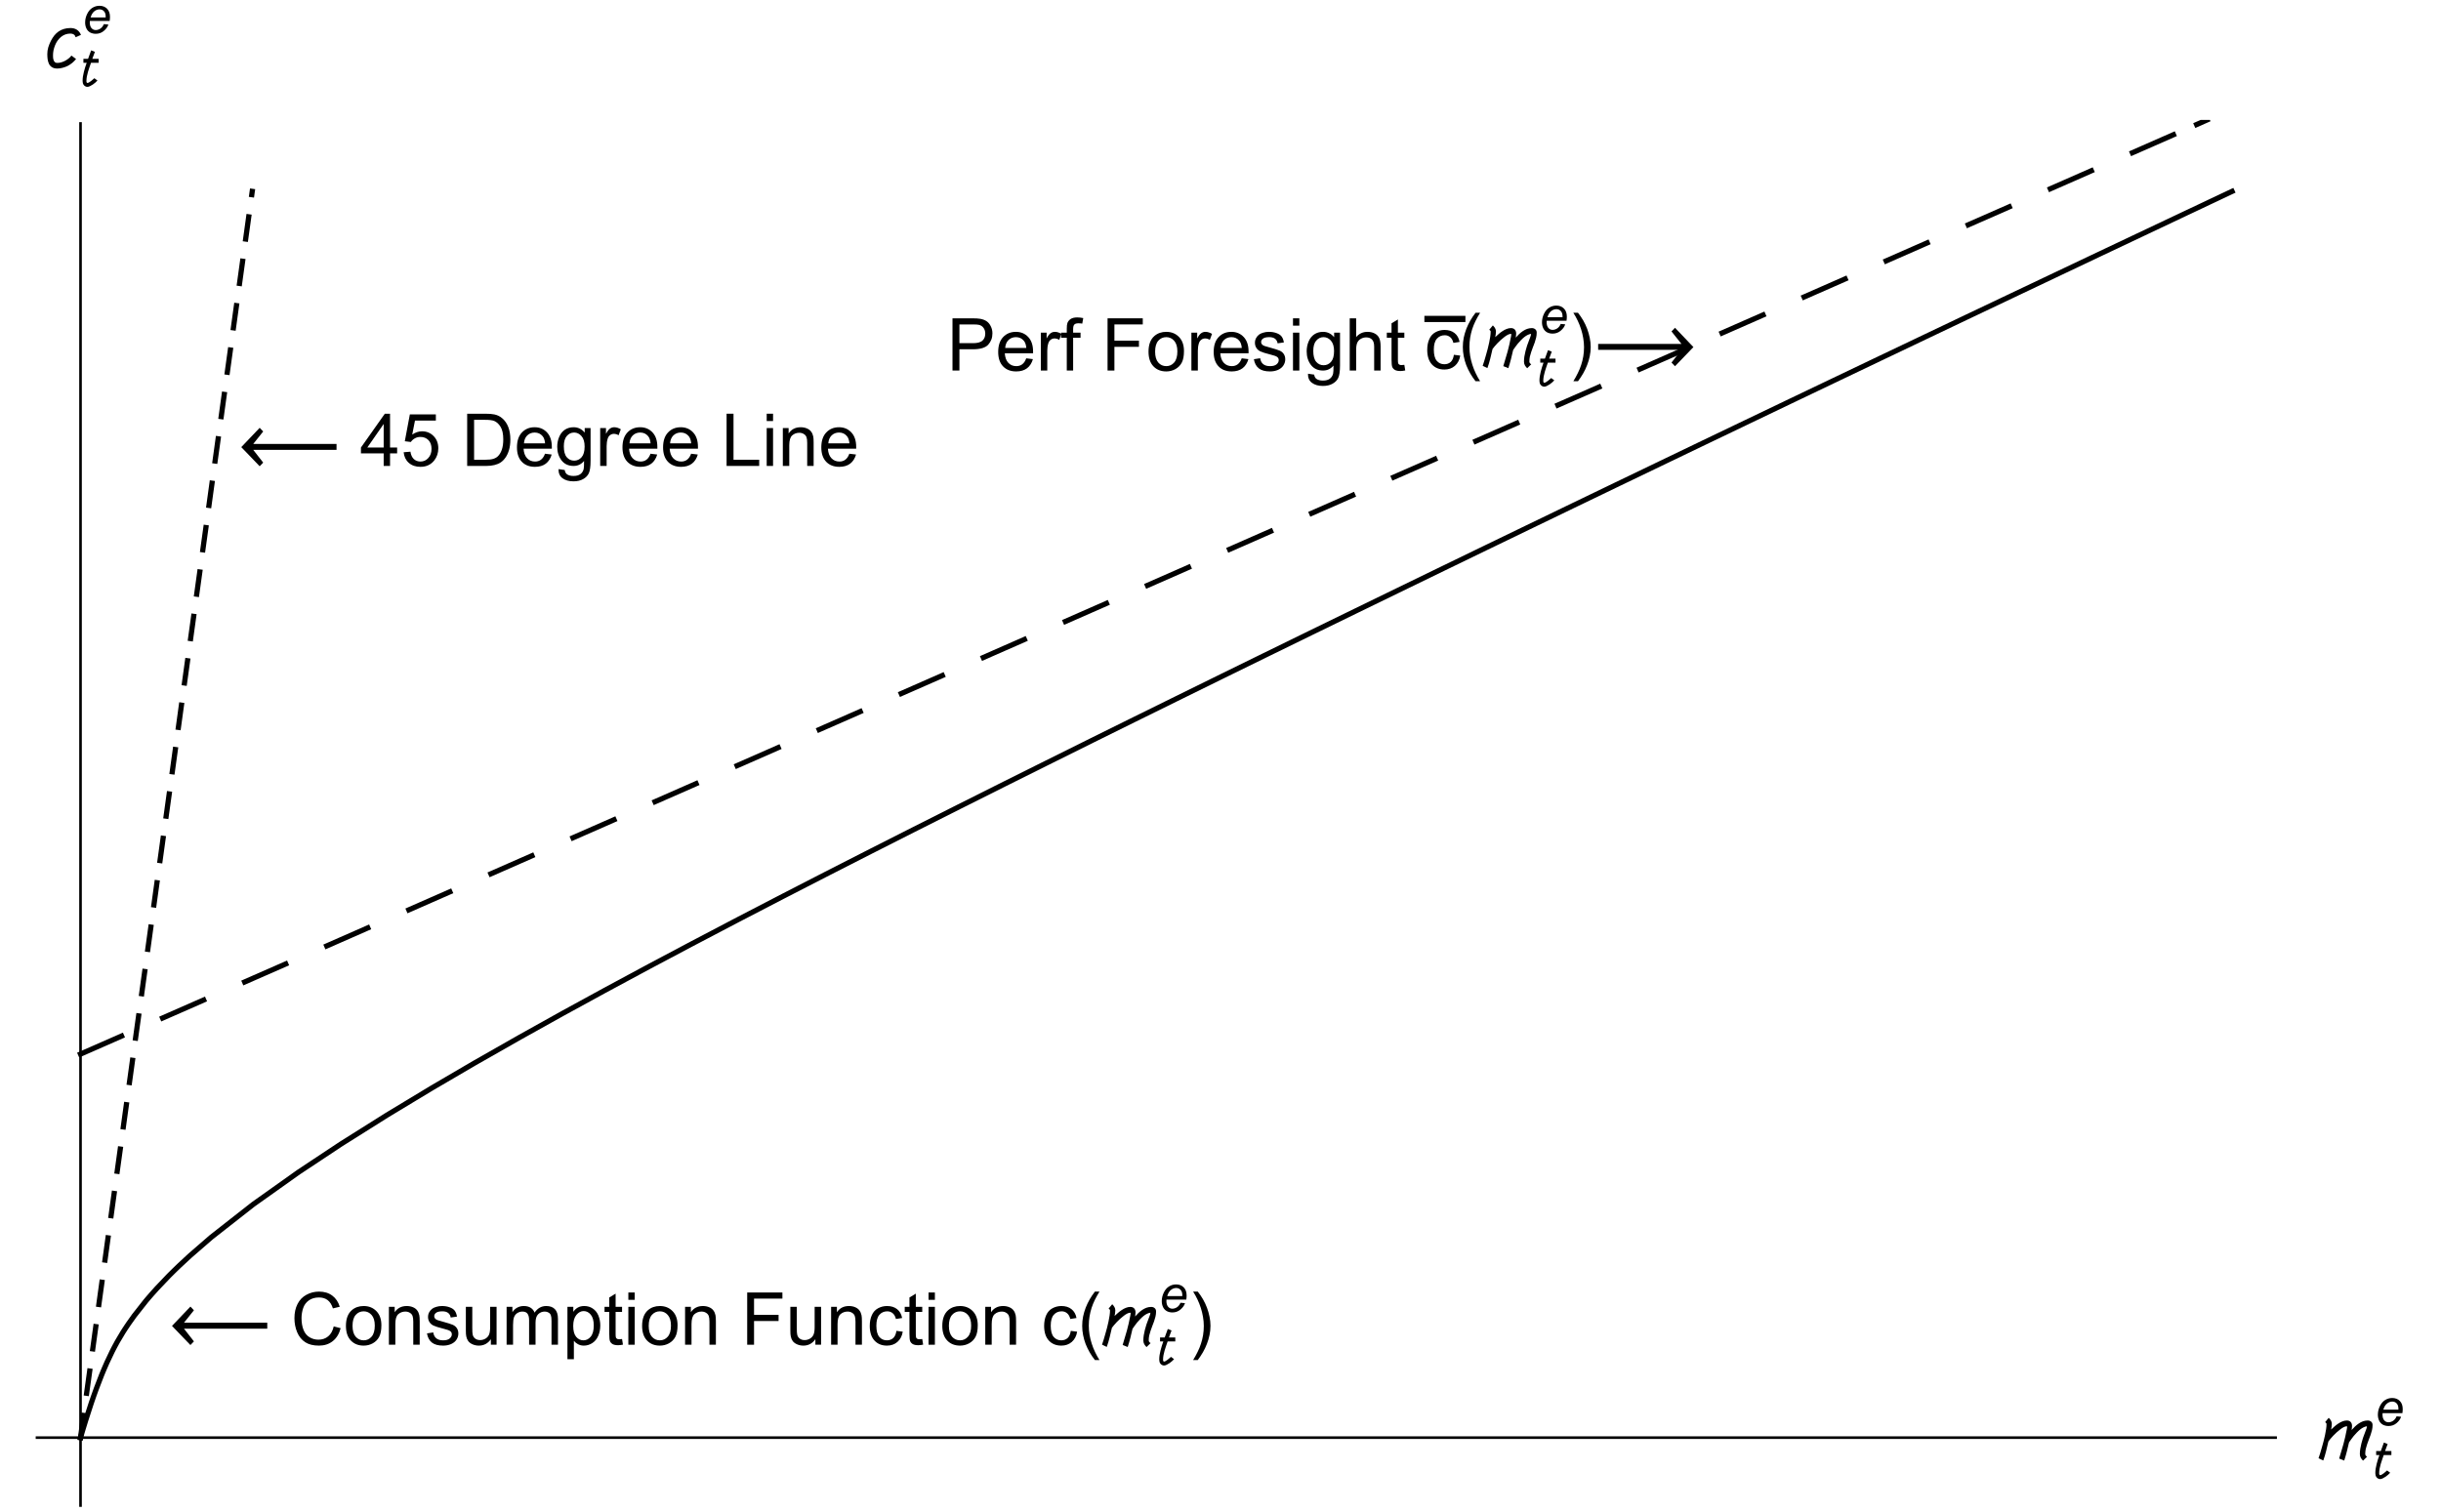 <?xml version="1.0" encoding="UTF-8"?>
<svg xmlns="http://www.w3.org/2000/svg" xmlns:xlink="http://www.w3.org/1999/xlink" width="468pt" height="290pt" viewBox="0 0 468 290" version="1.1">
<defs>
<g>
<symbol overflow="visible" id="glyph0-0">
<path style="stroke:none;" d="M 0.875 0 L 0.875 -11.203 L 6.125 -11.203 L 6.125 0 Z M 1.75 -0.875 L 5.25 -0.875 L 5.25 -10.328 L 1.75 -10.328 Z M 1.75 -0.875 "/>
</symbol>
<symbol overflow="visible" id="glyph0-1">
<path style="stroke:none;" d="M 18.859 -3.078 L 2.891 -3.078 L 4.797 -0.641 L 4.125 0.062 L 0.594 -3.609 L 4.125 -7.312 L 4.797 -6.609 L 2.891 -4.219 L 18.859 -4.219 Z M 18.859 -3.078 "/>
</symbol>
<symbol overflow="visible" id="glyph0-2">
<path style="stroke:none;" d="M 10.344 -6.375 C 10.344 -6.039 10.305 -5.719 10.234 -5.406 C 10.16 -5.102 10.07 -4.801 9.969 -4.5 C 9.863 -4.195 9.75 -3.895 9.625 -3.594 C 9.508 -3.289 9.398 -2.988 9.297 -2.688 C 9.191 -2.383 9.102 -2.078 9.031 -1.766 C 8.969 -1.453 8.938 -1.133 8.938 -0.812 C 8.938 -0.758 8.945 -0.707 8.969 -0.656 C 8.988 -0.613 9.016 -0.566 9.047 -0.516 C 9.086 -0.473 9.129 -0.43 9.172 -0.391 C 9.223 -0.359 9.266 -0.332 9.297 -0.312 L 8.516 0.453 C 8.348 0.285 8.203 0.098 8.078 -0.109 C 7.961 -0.328 7.906 -0.562 7.906 -0.812 C 7.906 -1.133 7.93 -1.469 7.984 -1.812 C 8.047 -2.164 8.117 -2.516 8.203 -2.859 C 8.297 -3.211 8.395 -3.555 8.5 -3.891 C 8.613 -4.223 8.734 -4.547 8.859 -4.859 C 8.93 -5.066 9.008 -5.273 9.094 -5.484 C 9.188 -5.691 9.242 -5.91 9.266 -6.141 C 9.047 -6.117 8.828 -6.051 8.609 -5.938 C 8.391 -5.832 8.172 -5.691 7.953 -5.516 C 7.734 -5.336 7.52 -5.141 7.312 -4.922 C 7.102 -4.711 6.906 -4.492 6.719 -4.266 C 6.539 -4.047 6.375 -3.828 6.219 -3.609 C 6.07 -3.398 5.941 -3.211 5.828 -3.047 C 5.691 -2.453 5.551 -1.863 5.406 -1.281 C 5.258 -0.707 5.094 -0.133 4.906 0.438 L 3.938 0.047 C 4.227 -0.879 4.5 -1.797 4.75 -2.703 C 5 -3.617 5.211 -4.551 5.391 -5.5 C 5.41 -5.594 5.426 -5.68 5.438 -5.766 C 5.457 -5.859 5.469 -5.953 5.469 -6.047 C 5.469 -6.066 5.461 -6.086 5.453 -6.109 C 5.453 -6.129 5.438 -6.141 5.406 -6.141 C 5.227 -6.141 5.035 -6.086 4.828 -5.984 C 4.617 -5.879 4.398 -5.738 4.172 -5.562 C 3.941 -5.395 3.707 -5.203 3.469 -4.984 C 3.238 -4.773 3.02 -4.562 2.812 -4.344 C 2.613 -4.133 2.43 -3.93 2.266 -3.734 C 2.109 -3.535 1.977 -3.367 1.875 -3.234 C 1.738 -2.617 1.594 -2.004 1.438 -1.391 C 1.289 -0.785 1.109 -0.18 0.891 0.422 L -0.016 -0.016 C 0.078 -0.297 0.18 -0.613 0.297 -0.969 C 0.41 -1.332 0.52 -1.707 0.625 -2.094 C 0.738 -2.488 0.848 -2.883 0.953 -3.281 C 1.066 -3.688 1.16 -4.086 1.234 -4.484 C 1.316 -4.879 1.383 -5.254 1.438 -5.609 C 1.488 -5.961 1.516 -6.289 1.516 -6.594 C 1.516 -6.656 1.484 -6.719 1.422 -6.781 C 1.359 -6.852 1.301 -6.906 1.25 -6.938 L 1.938 -7.766 C 2.102 -7.609 2.242 -7.43 2.359 -7.234 C 2.473 -7.035 2.531 -6.82 2.531 -6.594 C 2.531 -6.406 2.516 -6.223 2.484 -6.047 C 2.461 -5.867 2.43 -5.691 2.391 -5.516 C 2.586 -5.703 2.801 -5.895 3.031 -6.094 C 3.258 -6.301 3.504 -6.488 3.766 -6.656 C 4.023 -6.832 4.289 -6.973 4.562 -7.078 C 4.844 -7.191 5.125 -7.25 5.406 -7.25 C 5.738 -7.25 5.988 -7.148 6.156 -6.953 C 6.32 -6.766 6.406 -6.508 6.406 -6.188 C 6.406 -6.062 6.395 -5.938 6.375 -5.812 C 6.363 -5.688 6.348 -5.555 6.328 -5.422 C 6.523 -5.641 6.734 -5.859 6.953 -6.078 C 7.18 -6.297 7.426 -6.492 7.688 -6.672 C 7.945 -6.848 8.219 -6.988 8.5 -7.094 C 8.789 -7.195 9.094 -7.25 9.406 -7.25 C 9.676 -7.25 9.898 -7.172 10.078 -7.016 C 10.254 -6.867 10.344 -6.656 10.344 -6.375 Z M 10.344 -6.375 "/>
</symbol>
<symbol overflow="visible" id="glyph0-3">
<path style="stroke:none;" d="M 0.594 -4.219 L 16.562 -4.219 L 14.656 -6.609 L 15.328 -7.312 L 18.859 -3.609 L 15.328 0.062 L 14.656 -0.641 L 16.562 -3.078 L 0.594 -3.078 Z M 0.594 -4.219 "/>
</symbol>
<symbol overflow="visible" id="glyph0-4">
<path style="stroke:none;" d="M 6.484 -5.984 L 5.469 -5.531 C 5.395 -5.781 5.273 -5.957 5.109 -6.062 C 4.941 -6.176 4.727 -6.234 4.469 -6.234 C 4.113 -6.234 3.781 -6.176 3.469 -6.062 C 3.164 -5.945 2.891 -5.785 2.641 -5.578 C 2.398 -5.367 2.18 -5.129 1.984 -4.859 C 1.797 -4.586 1.641 -4.297 1.516 -3.984 C 1.391 -3.672 1.289 -3.348 1.219 -3.016 C 1.156 -2.691 1.125 -2.367 1.125 -2.047 C 1.125 -1.91 1.129 -1.758 1.141 -1.594 C 1.16 -1.426 1.195 -1.27 1.25 -1.125 C 1.301 -0.977 1.379 -0.852 1.484 -0.75 C 1.598 -0.656 1.75 -0.609 1.938 -0.609 C 2.195 -0.609 2.453 -0.645 2.703 -0.719 C 2.961 -0.789 3.207 -0.891 3.438 -1.016 C 3.676 -1.141 3.898 -1.285 4.109 -1.453 C 4.316 -1.617 4.5 -1.805 4.656 -2.016 L 5.547 -1.359 C 5.328 -1.086 5.082 -0.836 4.812 -0.609 C 4.539 -0.391 4.25 -0.195 3.938 -0.031 C 3.625 0.125 3.297 0.242 2.953 0.328 C 2.617 0.422 2.281 0.469 1.938 0.469 C 1.52 0.469 1.188 0.383 0.938 0.219 C 0.688 0.062 0.492 -0.145 0.359 -0.406 C 0.234 -0.676 0.145 -0.973 0.094 -1.297 C 0.051 -1.629 0.031 -1.961 0.031 -2.297 C 0.031 -2.742 0.094 -3.18 0.219 -3.609 C 0.352 -4.035 0.52 -4.445 0.719 -4.844 C 0.926 -5.238 1.148 -5.586 1.391 -5.891 C 1.641 -6.191 1.914 -6.445 2.219 -6.656 C 2.531 -6.863 2.867 -7.02 3.234 -7.125 C 3.598 -7.238 4.008 -7.297 4.469 -7.297 C 4.957 -7.297 5.367 -7.188 5.703 -6.969 C 6.035 -6.758 6.297 -6.43 6.484 -5.984 Z M 6.484 -5.984 "/>
</symbol>
<symbol overflow="visible" id="glyph1-0">
<path style="stroke:none;" d="M 1.75 0 L 1.75 -8.75 L 8.75 -8.75 L 8.75 0 Z M 1.969 -0.219 L 8.531 -0.219 L 8.531 -8.531 L 1.969 -8.531 Z M 1.969 -0.219 "/>
</symbol>
<symbol overflow="visible" id="glyph1-1">
<path style="stroke:none;" d="M 4.531 0 L 4.531 -2.406 L 0.172 -2.406 L 0.172 -3.531 L 4.75 -10.016 L 5.75 -10.016 L 5.75 -3.531 L 7.109 -3.531 L 7.109 -2.406 L 5.75 -2.406 L 5.75 0 Z M 4.531 -3.531 L 4.531 -8.047 L 1.391 -3.531 Z M 4.531 -3.531 "/>
</symbol>
<symbol overflow="visible" id="glyph1-2">
<path style="stroke:none;" d="M 0.578 -2.625 L 1.875 -2.734 C 1.969 -2.109 2.188 -1.633 2.531 -1.312 C 2.883 -1 3.305 -0.844 3.797 -0.844 C 4.391 -0.844 4.891 -1.066 5.297 -1.516 C 5.711 -1.961 5.922 -2.551 5.922 -3.281 C 5.922 -3.988 5.723 -4.547 5.328 -4.953 C 4.93 -5.359 4.414 -5.562 3.781 -5.562 C 3.383 -5.562 3.023 -5.469 2.703 -5.281 C 2.391 -5.102 2.141 -4.875 1.953 -4.594 L 0.797 -4.734 L 1.766 -9.891 L 6.75 -9.891 L 6.75 -8.703 L 2.75 -8.703 L 2.219 -6.016 C 2.82 -6.43 3.453 -6.641 4.109 -6.641 C 4.984 -6.641 5.719 -6.336 6.312 -5.734 C 6.914 -5.129 7.219 -4.348 7.219 -3.391 C 7.219 -2.484 6.957 -1.703 6.438 -1.047 C 5.789 -0.234 4.91 0.172 3.797 0.172 C 2.891 0.172 2.145 -0.082 1.562 -0.594 C 0.988 -1.102 0.66 -1.781 0.578 -2.625 Z M 0.578 -2.625 "/>
</symbol>
<symbol overflow="visible" id="glyph1-3">
<path style="stroke:none;" d="M 1.078 0 L 1.078 -10.016 L 4.531 -10.016 C 5.312 -10.016 5.906 -9.969 6.312 -9.875 C 6.883 -9.75 7.375 -9.508 7.781 -9.156 C 8.312 -8.707 8.707 -8.133 8.969 -7.438 C 9.227 -6.75 9.359 -5.957 9.359 -5.062 C 9.359 -4.301 9.27 -3.625 9.094 -3.031 C 8.914 -2.445 8.688 -1.961 8.406 -1.578 C 8.133 -1.191 7.832 -0.891 7.5 -0.672 C 7.164 -0.453 6.766 -0.285 6.297 -0.172 C 5.836 -0.055 5.305 0 4.703 0 Z M 2.406 -1.188 L 4.547 -1.188 C 5.203 -1.188 5.719 -1.242 6.094 -1.359 C 6.477 -1.484 6.781 -1.66 7 -1.891 C 7.312 -2.203 7.555 -2.625 7.734 -3.156 C 7.91 -3.688 8 -4.332 8 -5.094 C 8 -6.133 7.828 -6.938 7.484 -7.5 C 7.141 -8.062 6.723 -8.441 6.234 -8.641 C 5.867 -8.773 5.297 -8.844 4.516 -8.844 L 2.406 -8.844 Z M 2.406 -1.188 "/>
</symbol>
<symbol overflow="visible" id="glyph1-4">
<path style="stroke:none;" d="M 5.891 -2.344 L 7.172 -2.188 C 6.961 -1.438 6.586 -0.852 6.047 -0.438 C 5.504 -0.031 4.812 0.172 3.969 0.172 C 2.906 0.172 2.062 -0.156 1.438 -0.812 C 0.82 -1.469 0.516 -2.383 0.516 -3.562 C 0.516 -4.789 0.828 -5.738 1.453 -6.406 C 2.086 -7.082 2.906 -7.422 3.906 -7.422 C 4.875 -7.422 5.664 -7.086 6.281 -6.422 C 6.895 -5.766 7.203 -4.836 7.203 -3.641 C 7.203 -3.566 7.203 -3.457 7.203 -3.312 L 1.781 -3.312 C 1.832 -2.52 2.055 -1.91 2.453 -1.484 C 2.859 -1.055 3.367 -0.844 3.984 -0.844 C 4.43 -0.844 4.812 -0.961 5.125 -1.203 C 5.445 -1.441 5.703 -1.82 5.891 -2.344 Z M 1.859 -4.328 L 5.906 -4.328 C 5.852 -4.941 5.695 -5.398 5.438 -5.703 C 5.051 -6.172 4.547 -6.406 3.922 -6.406 C 3.348 -6.406 2.867 -6.219 2.484 -5.844 C 2.109 -5.469 1.898 -4.961 1.859 -4.328 Z M 1.859 -4.328 "/>
</symbol>
<symbol overflow="visible" id="glyph1-5">
<path style="stroke:none;" d="M 0.703 0.609 L 1.891 0.781 C 1.941 1.145 2.082 1.414 2.312 1.594 C 2.613 1.812 3.031 1.922 3.562 1.922 C 4.133 1.922 4.57 1.805 4.875 1.578 C 5.188 1.359 5.398 1.039 5.516 0.625 C 5.578 0.375 5.602 -0.148 5.594 -0.953 C 5.062 -0.316 4.395 0 3.594 0 C 2.594 0 1.816 -0.359 1.266 -1.078 C 0.723 -1.797 0.453 -2.66 0.453 -3.672 C 0.453 -4.359 0.578 -4.992 0.828 -5.578 C 1.078 -6.172 1.438 -6.625 1.906 -6.938 C 2.383 -7.258 2.945 -7.422 3.594 -7.422 C 4.445 -7.422 5.156 -7.078 5.719 -6.391 L 5.719 -7.266 L 6.844 -7.266 L 6.844 -0.984 C 6.844 0.148 6.727 0.953 6.5 1.422 C 6.27 1.891 5.906 2.258 5.406 2.531 C 4.906 2.812 4.289 2.953 3.562 2.953 C 2.695 2.953 2 2.754 1.469 2.359 C 0.938 1.973 0.68 1.391 0.703 0.609 Z M 1.719 -3.766 C 1.719 -2.805 1.906 -2.109 2.281 -1.672 C 2.656 -1.234 3.129 -1.016 3.703 -1.016 C 4.266 -1.016 4.738 -1.234 5.125 -1.672 C 5.508 -2.109 5.703 -2.789 5.703 -3.719 C 5.703 -4.602 5.504 -5.27 5.109 -5.719 C 4.711 -6.176 4.238 -6.406 3.688 -6.406 C 3.133 -6.406 2.664 -6.18 2.281 -5.734 C 1.906 -5.297 1.719 -4.641 1.719 -3.766 Z M 1.719 -3.766 "/>
</symbol>
<symbol overflow="visible" id="glyph1-6">
<path style="stroke:none;" d="M 0.906 0 L 0.906 -7.266 L 2.016 -7.266 L 2.016 -6.156 C 2.297 -6.676 2.555 -7.016 2.797 -7.172 C 3.035 -7.336 3.301 -7.422 3.594 -7.422 C 4.008 -7.422 4.43 -7.289 4.859 -7.031 L 4.438 -5.891 C 4.133 -6.066 3.832 -6.156 3.531 -6.156 C 3.258 -6.156 3.016 -6.07 2.797 -5.906 C 2.586 -5.75 2.438 -5.523 2.344 -5.234 C 2.207 -4.797 2.141 -4.316 2.141 -3.797 L 2.141 0 Z M 0.906 0 "/>
</symbol>
<symbol overflow="visible" id="glyph1-7">
<path style="stroke:none;" d="M 1.031 0 L 1.031 -10.016 L 2.359 -10.016 L 2.359 -1.188 L 7.281 -1.188 L 7.281 0 Z M 1.031 0 "/>
</symbol>
<symbol overflow="visible" id="glyph1-8">
<path style="stroke:none;" d="M 0.938 -8.609 L 0.938 -10.016 L 2.156 -10.016 L 2.156 -8.609 Z M 0.938 0 L 0.938 -7.266 L 2.156 -7.266 L 2.156 0 Z M 0.938 0 "/>
</symbol>
<symbol overflow="visible" id="glyph1-9">
<path style="stroke:none;" d="M 0.922 0 L 0.922 -7.266 L 2.031 -7.266 L 2.031 -6.234 C 2.562 -7.023 3.332 -7.422 4.344 -7.422 C 4.781 -7.422 5.18 -7.344 5.547 -7.188 C 5.91 -7.031 6.18 -6.82 6.359 -6.562 C 6.547 -6.312 6.676 -6.008 6.75 -5.656 C 6.801 -5.426 6.828 -5.031 6.828 -4.469 L 6.828 0 L 5.594 0 L 5.594 -4.422 C 5.594 -4.922 5.547 -5.289 5.453 -5.531 C 5.359 -5.781 5.188 -5.977 4.938 -6.125 C 4.695 -6.281 4.41 -6.359 4.078 -6.359 C 3.555 -6.359 3.102 -6.191 2.719 -5.859 C 2.344 -5.523 2.156 -4.895 2.156 -3.969 L 2.156 0 Z M 0.922 0 "/>
</symbol>
<symbol overflow="visible" id="glyph1-10">
<path style="stroke:none;" d="M 8.234 -3.516 L 9.562 -3.172 C 9.281 -2.086 8.773 -1.258 8.047 -0.688 C 7.328 -0.113 6.445 0.172 5.406 0.172 C 4.32 0.172 3.441 -0.047 2.766 -0.484 C 2.086 -0.93 1.57 -1.57 1.219 -2.406 C 0.875 -3.238 0.703 -4.133 0.703 -5.094 C 0.703 -6.133 0.898 -7.039 1.297 -7.812 C 1.691 -8.594 2.258 -9.18 3 -9.578 C 3.738 -9.984 4.547 -10.188 5.422 -10.188 C 6.43 -10.188 7.273 -9.93 7.953 -9.422 C 8.641 -8.91 9.117 -8.195 9.391 -7.281 L 8.078 -6.969 C 7.848 -7.695 7.508 -8.227 7.062 -8.562 C 6.625 -8.895 6.07 -9.062 5.406 -9.062 C 4.633 -9.062 3.988 -8.875 3.469 -8.5 C 2.945 -8.133 2.582 -7.641 2.375 -7.016 C 2.164 -6.391 2.062 -5.75 2.062 -5.094 C 2.062 -4.238 2.188 -3.492 2.438 -2.859 C 2.688 -2.223 3.07 -1.75 3.594 -1.438 C 4.113 -1.125 4.68 -0.969 5.297 -0.969 C 6.035 -0.969 6.66 -1.18 7.172 -1.609 C 7.691 -2.035 8.047 -2.672 8.234 -3.516 Z M 8.234 -3.516 "/>
</symbol>
<symbol overflow="visible" id="glyph1-11">
<path style="stroke:none;" d="M 0.469 -3.625 C 0.469 -4.969 0.844 -5.969 1.594 -6.625 C 2.207 -7.156 2.969 -7.422 3.875 -7.422 C 4.863 -7.422 5.676 -7.094 6.312 -6.438 C 6.945 -5.789 7.266 -4.891 7.266 -3.734 C 7.266 -2.797 7.125 -2.055 6.844 -1.516 C 6.562 -0.984 6.148 -0.566 5.609 -0.266 C 5.078 0.023 4.5 0.172 3.875 0.172 C 2.852 0.172 2.031 -0.156 1.406 -0.812 C 0.781 -1.469 0.469 -2.406 0.469 -3.625 Z M 1.734 -3.625 C 1.734 -2.695 1.938 -2 2.344 -1.531 C 2.75 -1.07 3.258 -0.844 3.875 -0.844 C 4.477 -0.844 4.984 -1.078 5.391 -1.547 C 5.797 -2.016 6 -2.723 6 -3.672 C 6 -4.566 5.797 -5.242 5.391 -5.703 C 4.984 -6.172 4.477 -6.406 3.875 -6.406 C 3.258 -6.406 2.75 -6.176 2.344 -5.719 C 1.938 -5.258 1.734 -4.562 1.734 -3.625 Z M 1.734 -3.625 "/>
</symbol>
<symbol overflow="visible" id="glyph1-12">
<path style="stroke:none;" d="M 0.438 -2.172 L 1.641 -2.359 C 1.711 -1.867 1.906 -1.492 2.219 -1.234 C 2.531 -0.973 2.969 -0.844 3.531 -0.844 C 4.094 -0.844 4.508 -0.957 4.781 -1.188 C 5.062 -1.414 5.203 -1.688 5.203 -2 C 5.203 -2.281 5.078 -2.5 4.828 -2.656 C 4.66 -2.77 4.242 -2.91 3.578 -3.078 C 2.672 -3.305 2.039 -3.504 1.688 -3.672 C 1.344 -3.836 1.082 -4.066 0.906 -4.359 C 0.727 -4.648 0.641 -4.973 0.641 -5.328 C 0.641 -5.648 0.711 -5.945 0.859 -6.219 C 1.004 -6.5 1.207 -6.734 1.469 -6.922 C 1.656 -7.055 1.91 -7.172 2.234 -7.266 C 2.566 -7.367 2.926 -7.422 3.312 -7.422 C 3.875 -7.422 4.367 -7.336 4.797 -7.172 C 5.234 -7.016 5.555 -6.797 5.766 -6.516 C 5.973 -6.234 6.113 -5.859 6.188 -5.391 L 4.984 -5.219 C 4.93 -5.594 4.77 -5.883 4.5 -6.094 C 4.238 -6.301 3.867 -6.406 3.391 -6.406 C 2.828 -6.406 2.426 -6.312 2.188 -6.125 C 1.945 -5.945 1.828 -5.727 1.828 -5.469 C 1.828 -5.312 1.875 -5.172 1.969 -5.047 C 2.07 -4.91 2.234 -4.801 2.453 -4.719 C 2.566 -4.676 2.926 -4.57 3.531 -4.406 C 4.406 -4.164 5.016 -3.973 5.359 -3.828 C 5.703 -3.68 5.969 -3.469 6.156 -3.188 C 6.352 -2.906 6.453 -2.555 6.453 -2.141 C 6.453 -1.723 6.332 -1.332 6.094 -0.969 C 5.863 -0.613 5.52 -0.332 5.062 -0.125 C 4.613 0.07 4.102 0.172 3.531 0.172 C 2.594 0.172 1.875 -0.023 1.375 -0.422 C 0.883 -0.816 0.57 -1.398 0.438 -2.172 Z M 0.438 -2.172 "/>
</symbol>
<symbol overflow="visible" id="glyph1-13">
<path style="stroke:none;" d="M 5.688 0 L 5.688 -1.062 C 5.113 -0.238 4.344 0.172 3.375 0.172 C 2.945 0.172 2.547 0.086 2.172 -0.078 C 1.805 -0.242 1.531 -0.453 1.344 -0.703 C 1.164 -0.953 1.039 -1.254 0.969 -1.609 C 0.914 -1.848 0.891 -2.234 0.891 -2.766 L 0.891 -7.266 L 2.125 -7.266 L 2.125 -3.234 C 2.125 -2.586 2.148 -2.156 2.203 -1.938 C 2.273 -1.613 2.438 -1.359 2.688 -1.172 C 2.938 -0.984 3.25 -0.891 3.625 -0.891 C 3.988 -0.891 4.332 -0.984 4.656 -1.172 C 4.977 -1.367 5.207 -1.629 5.344 -1.953 C 5.477 -2.273 5.547 -2.75 5.547 -3.375 L 5.547 -7.266 L 6.781 -7.266 L 6.781 0 Z M 5.688 0 "/>
</symbol>
<symbol overflow="visible" id="glyph1-14">
<path style="stroke:none;" d="M 0.922 0 L 0.922 -7.266 L 2.031 -7.266 L 2.031 -6.234 C 2.25 -6.598 2.547 -6.883 2.922 -7.094 C 3.305 -7.312 3.738 -7.422 4.219 -7.422 C 4.758 -7.422 5.203 -7.305 5.547 -7.078 C 5.891 -6.859 6.133 -6.551 6.281 -6.156 C 6.852 -7 7.598 -7.422 8.516 -7.422 C 9.234 -7.422 9.785 -7.223 10.172 -6.828 C 10.566 -6.43 10.766 -5.816 10.766 -4.984 L 10.766 0 L 9.531 0 L 9.531 -4.578 C 9.531 -5.066 9.488 -5.422 9.406 -5.641 C 9.332 -5.859 9.191 -6.031 8.984 -6.156 C 8.773 -6.289 8.531 -6.359 8.25 -6.359 C 7.738 -6.359 7.312 -6.188 6.969 -5.844 C 6.633 -5.508 6.469 -4.969 6.469 -4.219 L 6.469 0 L 5.234 0 L 5.234 -4.719 C 5.234 -5.258 5.133 -5.664 4.938 -5.938 C 4.738 -6.219 4.41 -6.359 3.953 -6.359 C 3.609 -6.359 3.285 -6.266 2.984 -6.078 C 2.691 -5.898 2.477 -5.633 2.344 -5.281 C 2.219 -4.938 2.156 -4.43 2.156 -3.766 L 2.156 0 Z M 0.922 0 "/>
</symbol>
<symbol overflow="visible" id="glyph1-15">
<path style="stroke:none;" d="M 0.922 2.781 L 0.922 -7.266 L 2.047 -7.266 L 2.047 -6.312 C 2.305 -6.688 2.602 -6.961 2.938 -7.141 C 3.27 -7.328 3.676 -7.422 4.156 -7.422 C 4.77 -7.422 5.312 -7.258 5.781 -6.938 C 6.258 -6.625 6.617 -6.176 6.859 -5.594 C 7.098 -5.008 7.219 -4.375 7.219 -3.688 C 7.219 -2.945 7.082 -2.273 6.812 -1.672 C 6.551 -1.078 6.164 -0.617 5.656 -0.297 C 5.156 0.016 4.625 0.172 4.062 0.172 C 3.656 0.172 3.285 0.082 2.953 -0.094 C 2.629 -0.27 2.363 -0.488 2.156 -0.75 L 2.156 2.781 Z M 2.031 -3.594 C 2.031 -2.656 2.219 -1.961 2.594 -1.516 C 2.977 -1.066 3.441 -0.844 3.984 -0.844 C 4.523 -0.844 4.988 -1.07 5.375 -1.531 C 5.77 -2 5.969 -2.719 5.969 -3.688 C 5.969 -4.613 5.773 -5.305 5.391 -5.766 C 5.016 -6.223 4.562 -6.453 4.031 -6.453 C 3.508 -6.453 3.047 -6.207 2.641 -5.719 C 2.234 -5.227 2.031 -4.52 2.031 -3.594 Z M 2.031 -3.594 "/>
</symbol>
<symbol overflow="visible" id="glyph1-16">
<path style="stroke:none;" d="M 3.609 -1.094 L 3.781 -0.016 C 3.438 0.055 3.129 0.094 2.859 0.094 C 2.41 0.094 2.062 0.023 1.812 -0.109 C 1.57 -0.254 1.398 -0.441 1.297 -0.672 C 1.203 -0.898 1.156 -1.383 1.156 -2.125 L 1.156 -6.297 L 0.25 -6.297 L 0.25 -7.266 L 1.156 -7.266 L 1.156 -9.062 L 2.375 -9.797 L 2.375 -7.266 L 3.609 -7.266 L 3.609 -6.297 L 2.375 -6.297 L 2.375 -2.062 C 2.375 -1.707 2.395 -1.477 2.438 -1.375 C 2.477 -1.281 2.547 -1.203 2.641 -1.141 C 2.742 -1.078 2.883 -1.047 3.062 -1.047 C 3.207 -1.047 3.391 -1.062 3.609 -1.094 Z M 3.609 -1.094 "/>
</symbol>
<symbol overflow="visible" id="glyph1-17">
<path style="stroke:none;" d="M 1.156 0 L 1.156 -10.016 L 7.906 -10.016 L 7.906 -8.844 L 2.469 -8.844 L 2.469 -5.734 L 7.172 -5.734 L 7.172 -4.547 L 2.469 -4.547 L 2.469 0 Z M 1.156 0 "/>
</symbol>
<symbol overflow="visible" id="glyph1-18">
<path style="stroke:none;" d="M 5.656 -2.656 L 6.875 -2.5 C 6.738 -1.664 6.395 -1.008 5.844 -0.531 C 5.301 -0.062 4.633 0.172 3.844 0.172 C 2.852 0.172 2.055 -0.148 1.453 -0.797 C 0.848 -1.453 0.547 -2.391 0.547 -3.609 C 0.547 -4.391 0.676 -5.07 0.938 -5.656 C 1.195 -6.25 1.594 -6.691 2.125 -6.984 C 2.656 -7.273 3.234 -7.422 3.859 -7.422 C 4.641 -7.422 5.281 -7.223 5.781 -6.828 C 6.289 -6.43 6.613 -5.863 6.75 -5.125 L 5.562 -4.938 C 5.445 -5.426 5.242 -5.789 4.953 -6.031 C 4.66 -6.281 4.312 -6.406 3.906 -6.406 C 3.281 -6.406 2.773 -6.18 2.391 -5.734 C 2.004 -5.297 1.812 -4.598 1.812 -3.641 C 1.812 -2.66 2 -1.945 2.375 -1.5 C 2.75 -1.062 3.234 -0.844 3.828 -0.844 C 4.316 -0.844 4.723 -0.988 5.047 -1.281 C 5.367 -1.582 5.57 -2.039 5.656 -2.656 Z M 5.656 -2.656 "/>
</symbol>
<symbol overflow="visible" id="glyph1-19">
<path style="stroke:none;" d="M 1.078 0 L 1.078 -10.016 L 4.859 -10.016 C 5.523 -10.016 6.035 -9.984 6.391 -9.922 C 6.879 -9.836 7.289 -9.68 7.625 -9.453 C 7.957 -9.223 8.223 -8.898 8.422 -8.484 C 8.629 -8.078 8.734 -7.625 8.734 -7.125 C 8.734 -6.27 8.461 -5.547 7.922 -4.953 C 7.379 -4.367 6.398 -4.078 4.984 -4.078 L 2.406 -4.078 L 2.406 0 Z M 2.406 -5.25 L 5 -5.25 C 5.852 -5.25 6.457 -5.41 6.812 -5.734 C 7.176 -6.055 7.359 -6.504 7.359 -7.078 C 7.359 -7.504 7.254 -7.863 7.047 -8.156 C 6.836 -8.457 6.555 -8.656 6.203 -8.75 C 5.984 -8.812 5.57 -8.844 4.969 -8.844 L 2.406 -8.844 Z M 2.406 -5.25 "/>
</symbol>
<symbol overflow="visible" id="glyph1-20">
<path style="stroke:none;" d="M 1.219 0 L 1.219 -6.297 L 0.125 -6.297 L 0.125 -7.266 L 1.219 -7.266 L 1.219 -8.031 C 1.219 -8.52 1.258 -8.883 1.344 -9.125 C 1.469 -9.438 1.676 -9.691 1.969 -9.891 C 2.27 -10.086 2.691 -10.188 3.234 -10.188 C 3.578 -10.188 3.957 -10.145 4.375 -10.062 L 4.188 -9 C 3.938 -9.039 3.695 -9.062 3.469 -9.062 C 3.094 -9.062 2.828 -8.984 2.672 -8.828 C 2.516 -8.672 2.438 -8.375 2.438 -7.938 L 2.438 -7.266 L 3.859 -7.266 L 3.859 -6.297 L 2.438 -6.297 L 2.438 0 Z M 1.219 0 "/>
</symbol>
<symbol overflow="visible" id="glyph1-21">
<path style="stroke:none;" d="M 0.922 0 L 0.922 -10.016 L 2.156 -10.016 L 2.156 -6.422 C 2.727 -7.086 3.453 -7.422 4.328 -7.422 C 4.867 -7.422 5.336 -7.312 5.734 -7.094 C 6.129 -6.883 6.41 -6.594 6.578 -6.219 C 6.754 -5.852 6.844 -5.312 6.844 -4.594 L 6.844 0 L 5.609 0 L 5.609 -4.594 C 5.609 -5.219 5.473 -5.664 5.203 -5.938 C 4.941 -6.219 4.566 -6.359 4.078 -6.359 C 3.711 -6.359 3.367 -6.266 3.047 -6.078 C 2.723 -5.891 2.492 -5.633 2.359 -5.312 C 2.223 -4.988 2.156 -4.539 2.156 -3.969 L 2.156 0 Z M 0.922 0 "/>
</symbol>
<symbol overflow="visible" id="glyph2-0">
<path style="stroke:none;" d="M 0.875 0 L 0.875 -11.203 L 6.125 -11.203 L 6.125 0 Z M 1.75 -0.875 L 5.25 -0.875 L 5.25 -10.328 L 1.75 -10.328 Z M 1.75 -0.875 "/>
</symbol>
<symbol overflow="visible" id="glyph2-1">
<path style="stroke:none;" d="M 4.156 2.938 L 3.281 2.938 C 2.914 2.477 2.582 1.988 2.281 1.469 C 1.977 0.945 1.719 0.41 1.5 -0.141 C 1.289 -0.703 1.129 -1.273 1.016 -1.859 C 0.898 -2.441 0.844 -3.031 0.844 -3.625 C 0.844 -4.227 0.898 -4.82 1.016 -5.406 C 1.141 -5.988 1.305 -6.555 1.516 -7.109 C 1.734 -7.66 1.988 -8.191 2.281 -8.703 C 2.582 -9.223 2.914 -9.719 3.281 -10.188 L 4.156 -10.188 C 3.832 -9.664 3.539 -9.145 3.281 -8.625 C 3.031 -8.113 2.816 -7.594 2.641 -7.062 C 2.473 -6.531 2.344 -5.984 2.25 -5.422 C 2.156 -4.859 2.109 -4.266 2.109 -3.641 C 2.109 -3.055 2.156 -2.477 2.25 -1.906 C 2.352 -1.332 2.492 -0.766 2.672 -0.203 C 2.848 0.348 3.062 0.883 3.312 1.406 C 3.562 1.938 3.844 2.445 4.156 2.938 Z M 4.156 2.938 "/>
</symbol>
<symbol overflow="visible" id="glyph2-2">
<path style="stroke:none;" d="M 3.828 -3.625 C 3.828 -3.02 3.766 -2.426 3.641 -1.844 C 3.523 -1.27 3.359 -0.707 3.141 -0.156 C 2.93 0.395 2.676 0.93 2.375 1.453 C 2.07 1.973 1.742 2.469 1.391 2.938 L 0.5 2.938 C 0.82 2.414 1.109 1.895 1.359 1.375 C 1.617 0.863 1.832 0.344 2 -0.188 C 2.176 -0.719 2.312 -1.266 2.406 -1.828 C 2.5 -2.398 2.547 -2.992 2.547 -3.609 C 2.547 -4.191 2.492 -4.77 2.391 -5.344 C 2.297 -5.914 2.16 -6.477 1.984 -7.031 C 1.805 -7.594 1.594 -8.133 1.344 -8.656 C 1.094 -9.188 0.812 -9.695 0.5 -10.188 L 1.391 -10.188 C 1.754 -9.727 2.086 -9.238 2.391 -8.719 C 2.691 -8.195 2.945 -7.656 3.156 -7.094 C 3.363 -6.539 3.523 -5.973 3.641 -5.391 C 3.766 -4.805 3.828 -4.219 3.828 -3.625 Z M 3.828 -3.625 "/>
</symbol>
<symbol overflow="visible" id="glyph3-0">
<path style="stroke:none;" d="M 0.625 0 L 0.625 -7.953 L 4.344 -7.953 L 4.344 0 Z M 1.25 -0.625 L 3.734 -0.625 L 3.734 -7.328 L 1.25 -7.328 Z M 1.25 -0.625 "/>
</symbol>
<symbol overflow="visible" id="glyph3-1">
<path style="stroke:none;" d="M 3.109 -4.375 L 1.641 -4.375 C 1.555 -4.133 1.461 -3.863 1.359 -3.562 C 1.254 -3.258 1.156 -2.953 1.062 -2.641 C 0.977 -2.336 0.906 -2.035 0.844 -1.734 C 0.789 -1.43 0.766 -1.148 0.766 -0.891 C 0.766 -0.859 0.766 -0.82 0.766 -0.781 C 0.773 -0.738 0.785 -0.695 0.797 -0.656 C 0.805 -0.625 0.82 -0.594 0.844 -0.562 C 0.875 -0.531 0.91 -0.516 0.953 -0.516 C 1.035 -0.516 1.141 -0.551 1.266 -0.625 C 1.391 -0.695 1.516 -0.781 1.641 -0.875 C 1.773 -0.977 1.898 -1.082 2.016 -1.188 C 2.129 -1.289 2.219 -1.367 2.281 -1.422 L 2.875 -0.984 C 2.781 -0.879 2.656 -0.754 2.5 -0.609 C 2.344 -0.473 2.176 -0.344 2 -0.219 C 1.82 -0.094 1.641 0.008 1.453 0.094 C 1.266 0.188 1.098 0.234 0.953 0.234 C 0.797 0.234 0.66 0.195 0.547 0.125 C 0.43 0.062 0.332 -0.02 0.25 -0.125 C 0.176 -0.227 0.117 -0.348 0.078 -0.484 C 0.047 -0.617 0.031 -0.754 0.031 -0.891 C 0.031 -1.172 0.051 -1.457 0.094 -1.75 C 0.145 -2.051 0.207 -2.352 0.281 -2.656 C 0.363 -2.957 0.445 -3.254 0.531 -3.547 C 0.625 -3.836 0.719 -4.113 0.812 -4.375 L 0.188 -4.375 L 0.188 -5.141 L 1.078 -5.141 C 1.172 -5.41 1.27 -5.68 1.375 -5.953 C 1.477 -6.223 1.578 -6.492 1.672 -6.766 L 2.391 -6.484 L 1.891 -5.141 L 3.109 -5.141 Z M 3.109 -4.375 "/>
</symbol>
<symbol overflow="visible" id="glyph4-0">
<path style="stroke:none;" d="M 1.25 0 L 1.25 -6.219 L 6.219 -6.219 L 6.219 0 Z M 1.391 -0.156 L 6.062 -0.156 L 6.062 -6.062 L 1.391 -6.062 Z M 1.391 -0.156 "/>
</symbol>
<symbol overflow="visible" id="glyph4-1">
<path style="stroke:none;" d="M 4.109 -1.75 L 4.969 -1.672 C 4.844 -1.242 4.555 -0.836 4.109 -0.453 C 3.672 -0.078 3.148 0.109 2.547 0.109 C 2.16 0.109 1.805 0.023 1.484 -0.141 C 1.172 -0.316 0.93 -0.57 0.766 -0.906 C 0.598 -1.25 0.516 -1.633 0.516 -2.062 C 0.516 -2.625 0.645 -3.172 0.906 -3.703 C 1.164 -4.234 1.5 -4.625 1.906 -4.875 C 2.32 -5.133 2.773 -5.266 3.266 -5.266 C 3.879 -5.266 4.367 -5.07 4.734 -4.688 C 5.098 -4.312 5.281 -3.797 5.281 -3.141 C 5.281 -2.879 5.258 -2.617 5.219 -2.359 L 1.422 -2.359 C 1.41 -2.254 1.406 -2.164 1.406 -2.094 C 1.406 -1.602 1.516 -1.234 1.734 -0.984 C 1.953 -0.734 2.223 -0.609 2.547 -0.609 C 2.848 -0.609 3.145 -0.703 3.438 -0.891 C 3.727 -1.086 3.953 -1.375 4.109 -1.75 Z M 1.562 -3.031 L 4.453 -3.031 C 4.453 -3.113 4.453 -3.176 4.453 -3.219 C 4.453 -3.656 4.344 -3.988 4.125 -4.219 C 3.906 -4.457 3.625 -4.578 3.281 -4.578 C 2.906 -4.578 2.562 -4.445 2.25 -4.188 C 1.945 -3.938 1.719 -3.551 1.562 -3.031 Z M 1.562 -3.031 "/>
</symbol>
</g>
<clipPath id="clip1">
  <path d="M 420 23 L 424 23 L 424 25 L 420 25 Z M 420 23 "/>
</clipPath>
</defs>
<g id="surface1">
<path style="fill:none;stroke-width:1;stroke-linecap:square;stroke-linejoin:miter;stroke:rgb(0%,0%,0%);stroke-opacity:1;stroke-miterlimit:3.25;" d="M 15.438 275.711 L 15.688 274.844 L 15.941 273.992 L 16.449 272.332 L 17.461 269.199 L 17.586 268.824 L 17.715 268.453 L 17.965 267.727 L 18.473 266.316 L 19.484 263.688 L 19.613 263.379 L 19.738 263.07 L 19.992 262.469 L 20.496 261.312 L 21.508 259.18 L 21.637 258.93 L 21.762 258.68 L 22.016 258.199 L 22.52 257.27 L 23.535 255.562 L 23.672 255.344 L 23.809 255.129 L 24.082 254.707 L 24.629 253.891 L 25.727 252.348 L 27.922 249.555 L 28.059 249.391 L 28.195 249.23 L 28.473 248.906 L 29.02 248.27 L 30.117 247.047 L 32.312 244.742 L 32.438 244.613 L 32.566 244.484 L 32.824 244.23 L 33.336 243.723 L 34.359 242.734 L 36.41 240.832 L 40.508 237.277 L 48.543 230.977 L 57.262 224.781 L 65.395 219.391 L 74.211 213.844 L 82.867 208.617 L 90.938 203.895 L 99.695 198.91 L 107.867 194.355 L 115.879 189.973 L 124.57 185.293 L 132.684 180.988 L 141.477 176.375 L 150.109 171.898 L 158.156 167.758 L 166.891 163.301 L 175.039 159.172 L 183.867 154.723 L 192.539 150.375 L 200.625 146.344 L 209.395 141.984 L 217.582 137.934 L 225.609 133.977 L 234.316 129.691 L 242.441 125.707 L 251.25 121.398 L 259.895 117.184 L 267.961 113.258 L 276.707 109.008 L 284.871 105.051 L 292.875 101.18 L 301.559 96.984 L 309.66 93.078 L 318.445 88.852 L 326.645 84.91 L 334.688 81.055 L 343.41 76.875 L 351.551 72.984 L 360.371 68.77 L 369.031 64.641 L 377.109 60.793 L 385.871 56.629 L 394.051 52.746 L 402.066 48.941 L 410.766 44.824 L 418.883 40.984 L 419.023 40.918 L 419.164 40.848 L 419.449 40.715 L 420.016 40.449 L 423.414 38.844 L 423.555 38.773 L 423.695 38.707 L 423.98 38.574 L 424.547 38.309 L 425.68 37.773 L 425.82 37.703 L 425.961 37.637 L 426.246 37.504 L 426.812 37.238 L 426.953 37.172 L 427.094 37.102 L 427.379 36.969 L 427.801 36.77 L 427.945 36.703 "/>
<path style="fill:none;stroke-width:1;stroke-linecap:square;stroke-linejoin:miter;stroke:rgb(0%,0%,0%);stroke-opacity:1;stroke-dasharray:8.594;stroke-miterlimit:3.25;" d="M 15.438 202.152 L 15.688 202.043 L 15.941 201.93 L 16.449 201.707 L 17.461 201.266 L 19.484 200.375 L 23.535 198.594 L 32.312 194.738 L 40.508 191.137 L 48.543 187.605 L 57.262 183.777 L 65.395 180.203 L 74.211 176.328 L 82.867 172.523 L 90.938 168.977 L 99.695 165.129 L 107.867 161.539 L 115.879 158.02 L 124.57 154.199 L 132.684 150.633 L 141.477 146.77 L 150.109 142.977 L 158.156 139.441 L 166.891 135.605 L 175.039 132.023 L 183.867 128.145 L 192.539 124.332 L 200.625 120.781 L 209.395 116.926 L 217.582 113.328 L 225.609 109.801 L 234.316 105.977 L 242.441 102.406 L 251.25 98.535 L 259.895 94.734 L 267.961 91.191 L 276.707 87.352 L 284.871 83.762 L 292.875 80.246 L 301.559 76.43 L 309.66 72.871 L 318.445 69.012 L 326.645 65.406 L 334.688 61.871 L 343.41 58.039 L 351.551 54.465 L 360.371 50.586 L 369.031 46.781 L 377.109 43.23 L 385.871 39.383 L 394.051 35.789 L 402.066 32.266 L 410.766 28.445 L 418.883 24.879 L 419.164 24.754 L 419.449 24.629 L 420.016 24.379 L 421.148 23.883 "/>
<g clip-path="url(#clip1)" clip-rule="nonzero">
<path style="fill:none;stroke-width:1;stroke-linecap:square;stroke-linejoin:miter;stroke:rgb(0%,0%,0%);stroke-opacity:1;stroke-dasharray:8.594;stroke-miterlimit:3.25;" d="M 421.148 23.883 L 423.152 23 "/>
</g>
<path style="fill:none;stroke-width:1;stroke-linecap:square;stroke-linejoin:miter;stroke:rgb(0%,0%,0%);stroke-opacity:1;stroke-dasharray:4.297;stroke-miterlimit:3.25;" d="M 15.438 275.711 L 15.445 275.637 L 15.457 275.566 L 15.477 275.418 L 15.516 275.125 L 15.598 274.539 L 15.758 273.367 L 16.082 271.02 L 16.781 265.934 L 17.438 261.184 L 18.078 256.527 L 18.773 251.48 L 19.422 246.766 L 20.129 241.656 L 20.816 236.641 L 21.461 231.965 L 22.16 226.891 L 22.812 222.156 L 23.453 217.516 L 24.145 212.477 L 24.793 207.777 L 25.496 202.684 L 26.184 197.684 L 26.828 193.02 L 27.523 187.957 L 28.176 183.238 L 28.879 178.121 L 29.57 173.098 L 30.215 168.41 L 30.918 163.332 L 31.57 158.586 L 32.211 153.938 L 32.906 148.891 L 33.555 144.184 L 34.258 139.078 L 34.945 134.07 L 35.59 129.398 L 36.289 124.328 L 36.941 119.602 L 37.578 114.961 L 38.273 109.93 L 38.918 105.234 L 39.621 100.148 L 40.273 95.395 L 40.914 90.734 L 41.613 85.684 L 42.262 80.965 L 42.965 75.855 L 43.656 70.836 L 44.301 66.156 L 45 61.078 L 45.652 56.34 L 46.293 51.695 L 46.988 46.656 L 47.637 41.953 L 47.648 41.871 L 47.656 41.789 L 47.727 41.297 L 47.996 39.328 L 48.043 39 L 48.086 38.672 L 48.176 38.016 L 48.281 37.277 L 48.289 37.195 L 48.359 36.703 "/>
<g style="fill:rgb(0%,0%,0%);fill-opacity:1;">
  <use xlink:href="#glyph0-1" x="45.664" y="89.358"/>
</g>
<g style="fill:rgb(0%,0%,0%);fill-opacity:1;">
  <use xlink:href="#glyph1-1" x="69.03" y="89.358"/>
  <use xlink:href="#glyph1-2" x="76.814" y="89.358"/>
</g>
<g style="fill:rgb(0%,0%,0%);fill-opacity:1;">
  <use xlink:href="#glyph1-3" x="88.49" y="89.358"/>
  <use xlink:href="#glyph1-4" x="98.598" y="89.358"/>
  <use xlink:href="#glyph1-5" x="106.382" y="89.358"/>
  <use xlink:href="#glyph1-6" x="114.166" y="89.358"/>
  <use xlink:href="#glyph1-4" x="118.828" y="89.358"/>
  <use xlink:href="#glyph1-4" x="126.612" y="89.358"/>
</g>
<g style="fill:rgb(0%,0%,0%);fill-opacity:1;">
  <use xlink:href="#glyph1-7" x="138.274" y="89.358"/>
  <use xlink:href="#glyph1-8" x="146.058" y="89.358"/>
  <use xlink:href="#glyph1-9" x="149.166" y="89.358"/>
  <use xlink:href="#glyph1-4" x="156.95" y="89.358"/>
</g>
<g style="fill:rgb(0%,0%,0%);fill-opacity:1;">
  <use xlink:href="#glyph0-1" x="32.382" y="257.892"/>
</g>
<g style="fill:rgb(0%,0%,0%);fill-opacity:1;">
  <use xlink:href="#glyph1-10" x="55.748" y="257.892"/>
  <use xlink:href="#glyph1-11" x="65.856" y="257.892"/>
  <use xlink:href="#glyph1-9" x="73.64" y="257.892"/>
  <use xlink:href="#glyph1-12" x="81.424" y="257.892"/>
  <use xlink:href="#glyph1-13" x="88.424" y="257.892"/>
  <use xlink:href="#glyph1-14" x="96.208" y="257.892"/>
  <use xlink:href="#glyph1-15" x="107.87" y="257.892"/>
  <use xlink:href="#glyph1-16" x="115.654" y="257.892"/>
  <use xlink:href="#glyph1-8" x="119.532" y="257.892"/>
  <use xlink:href="#glyph1-11" x="122.64" y="257.892"/>
  <use xlink:href="#glyph1-9" x="130.424" y="257.892"/>
</g>
<g style="fill:rgb(0%,0%,0%);fill-opacity:1;">
  <use xlink:href="#glyph1-17" x="142.1" y="257.892"/>
  <use xlink:href="#glyph1-13" x="150.64" y="257.892"/>
  <use xlink:href="#glyph1-9" x="158.424" y="257.892"/>
  <use xlink:href="#glyph1-18" x="166.208" y="257.892"/>
  <use xlink:href="#glyph1-16" x="173.208" y="257.892"/>
  <use xlink:href="#glyph1-8" x="177.086" y="257.892"/>
  <use xlink:href="#glyph1-11" x="180.194" y="257.892"/>
  <use xlink:href="#glyph1-9" x="187.978" y="257.892"/>
</g>
<g style="fill:rgb(0%,0%,0%);fill-opacity:1;">
  <use xlink:href="#glyph1-18" x="199.64" y="257.892"/>
</g>
<g style="fill:rgb(0%,0%,0%);fill-opacity:1;">
  <use xlink:href="#glyph2-1" x="206.64" y="257.892"/>
</g>
<g style="fill:rgb(0%,0%,0%);fill-opacity:1;">
  <use xlink:href="#glyph0-2" x="211.302" y="257.892"/>
</g>
<g style="fill:rgb(0%,0%,0%);fill-opacity:1;">
  <use xlink:href="#glyph3-1" x="222.223" y="261.642"/>
</g>
<g style="fill:rgb(0%,0%,0%);fill-opacity:1;">
  <use xlink:href="#glyph4-1" x="222.223" y="251.592"/>
</g>
<g style="fill:rgb(0%,0%,0%);fill-opacity:1;">
  <use xlink:href="#glyph2-2" x="228.252" y="257.892"/>
</g>
<g style="fill:rgb(0%,0%,0%);fill-opacity:1;">
  <use xlink:href="#glyph1-18" x="273.089" y="70.699"/>
</g>
<path style=" stroke:none;fill-rule:evenodd;fill:rgb(0%,0%,0%);fill-opacity:1;" d="M 277.457 60.574 L 273.09 60.574 L 273.09 61.762 L 277.457 61.762 L 276.59 61.762 L 280.957 61.762 L 280.957 60.574 L 276.59 60.574 Z M 277.457 60.574 "/>
<g style="fill:rgb(0%,0%,0%);fill-opacity:1;">
  <use xlink:href="#glyph2-1" x="279.618" y="70.172"/>
</g>
<g style="fill:rgb(0%,0%,0%);fill-opacity:1;">
  <use xlink:href="#glyph0-2" x="284.28" y="70.172"/>
</g>
<g style="fill:rgb(0%,0%,0%);fill-opacity:1;">
  <use xlink:href="#glyph3-1" x="295.121" y="73.922"/>
</g>
<g style="fill:rgb(0%,0%,0%);fill-opacity:1;">
  <use xlink:href="#glyph4-1" x="295.121" y="63.872"/>
</g>
<g style="fill:rgb(0%,0%,0%);fill-opacity:1;">
  <use xlink:href="#glyph2-2" x="301.15" y="70.172"/>
</g>
<g style="fill:rgb(0%,0%,0%);fill-opacity:1;">
  <use xlink:href="#glyph0-3" x="305.812" y="70.172"/>
</g>
<g style="fill:rgb(0%,0%,0%);fill-opacity:1;">
  <use xlink:href="#glyph1-19" x="181.539" y="71.063"/>
  <use xlink:href="#glyph1-4" x="190.863" y="71.063"/>
  <use xlink:href="#glyph1-6" x="198.647" y="71.063"/>
  <use xlink:href="#glyph1-20" x="203.309" y="71.063"/>
</g>
<g style="fill:rgb(0%,0%,0%);fill-opacity:1;">
  <use xlink:href="#glyph1-17" x="211.191" y="71.063"/>
  <use xlink:href="#glyph1-11" x="219.731" y="71.063"/>
  <use xlink:href="#glyph1-6" x="227.515" y="71.063"/>
  <use xlink:href="#glyph1-4" x="232.177" y="71.063"/>
  <use xlink:href="#glyph1-12" x="239.961" y="71.063"/>
  <use xlink:href="#glyph1-8" x="246.961" y="71.063"/>
  <use xlink:href="#glyph1-5" x="250.069" y="71.063"/>
  <use xlink:href="#glyph1-21" x="257.853" y="71.063"/>
  <use xlink:href="#glyph1-16" x="265.637" y="71.063"/>
</g>
<path style="fill:none;stroke-width:0.5;stroke-linecap:butt;stroke-linejoin:miter;stroke:rgb(0%,0%,0%);stroke-opacity:1;stroke-miterlimit:3.25;" d="M 6.844 275.711 L 436.539 275.711 "/>
<g style="fill:rgb(0%,0%,0%);fill-opacity:1;">
  <use xlink:href="#glyph0-2" x="444.537" y="279.674"/>
</g>
<g style="fill:rgb(0%,0%,0%);fill-opacity:1;">
  <use xlink:href="#glyph3-1" x="455.379" y="283.424"/>
</g>
<g style="fill:rgb(0%,0%,0%);fill-opacity:1;">
  <use xlink:href="#glyph4-1" x="455.379" y="273.374"/>
</g>
<path style="fill:none;stroke-width:0.5;stroke-linecap:butt;stroke-linejoin:miter;stroke:rgb(0%,0%,0%);stroke-opacity:1;stroke-miterlimit:3.25;" d="M 15.438 288.988 L 15.438 23.426 "/>
<g style="fill:rgb(0%,0%,0%);fill-opacity:1;">
  <use xlink:href="#glyph0-4" x="9.038" y="12.674"/>
</g>
<g style="fill:rgb(0%,0%,0%);fill-opacity:1;">
  <use xlink:href="#glyph3-1" x="15.806" y="16.424"/>
</g>
<g style="fill:rgb(0%,0%,0%);fill-opacity:1;">
  <use xlink:href="#glyph4-1" x="15.806" y="6.374"/>
</g>
</g>
</svg>
